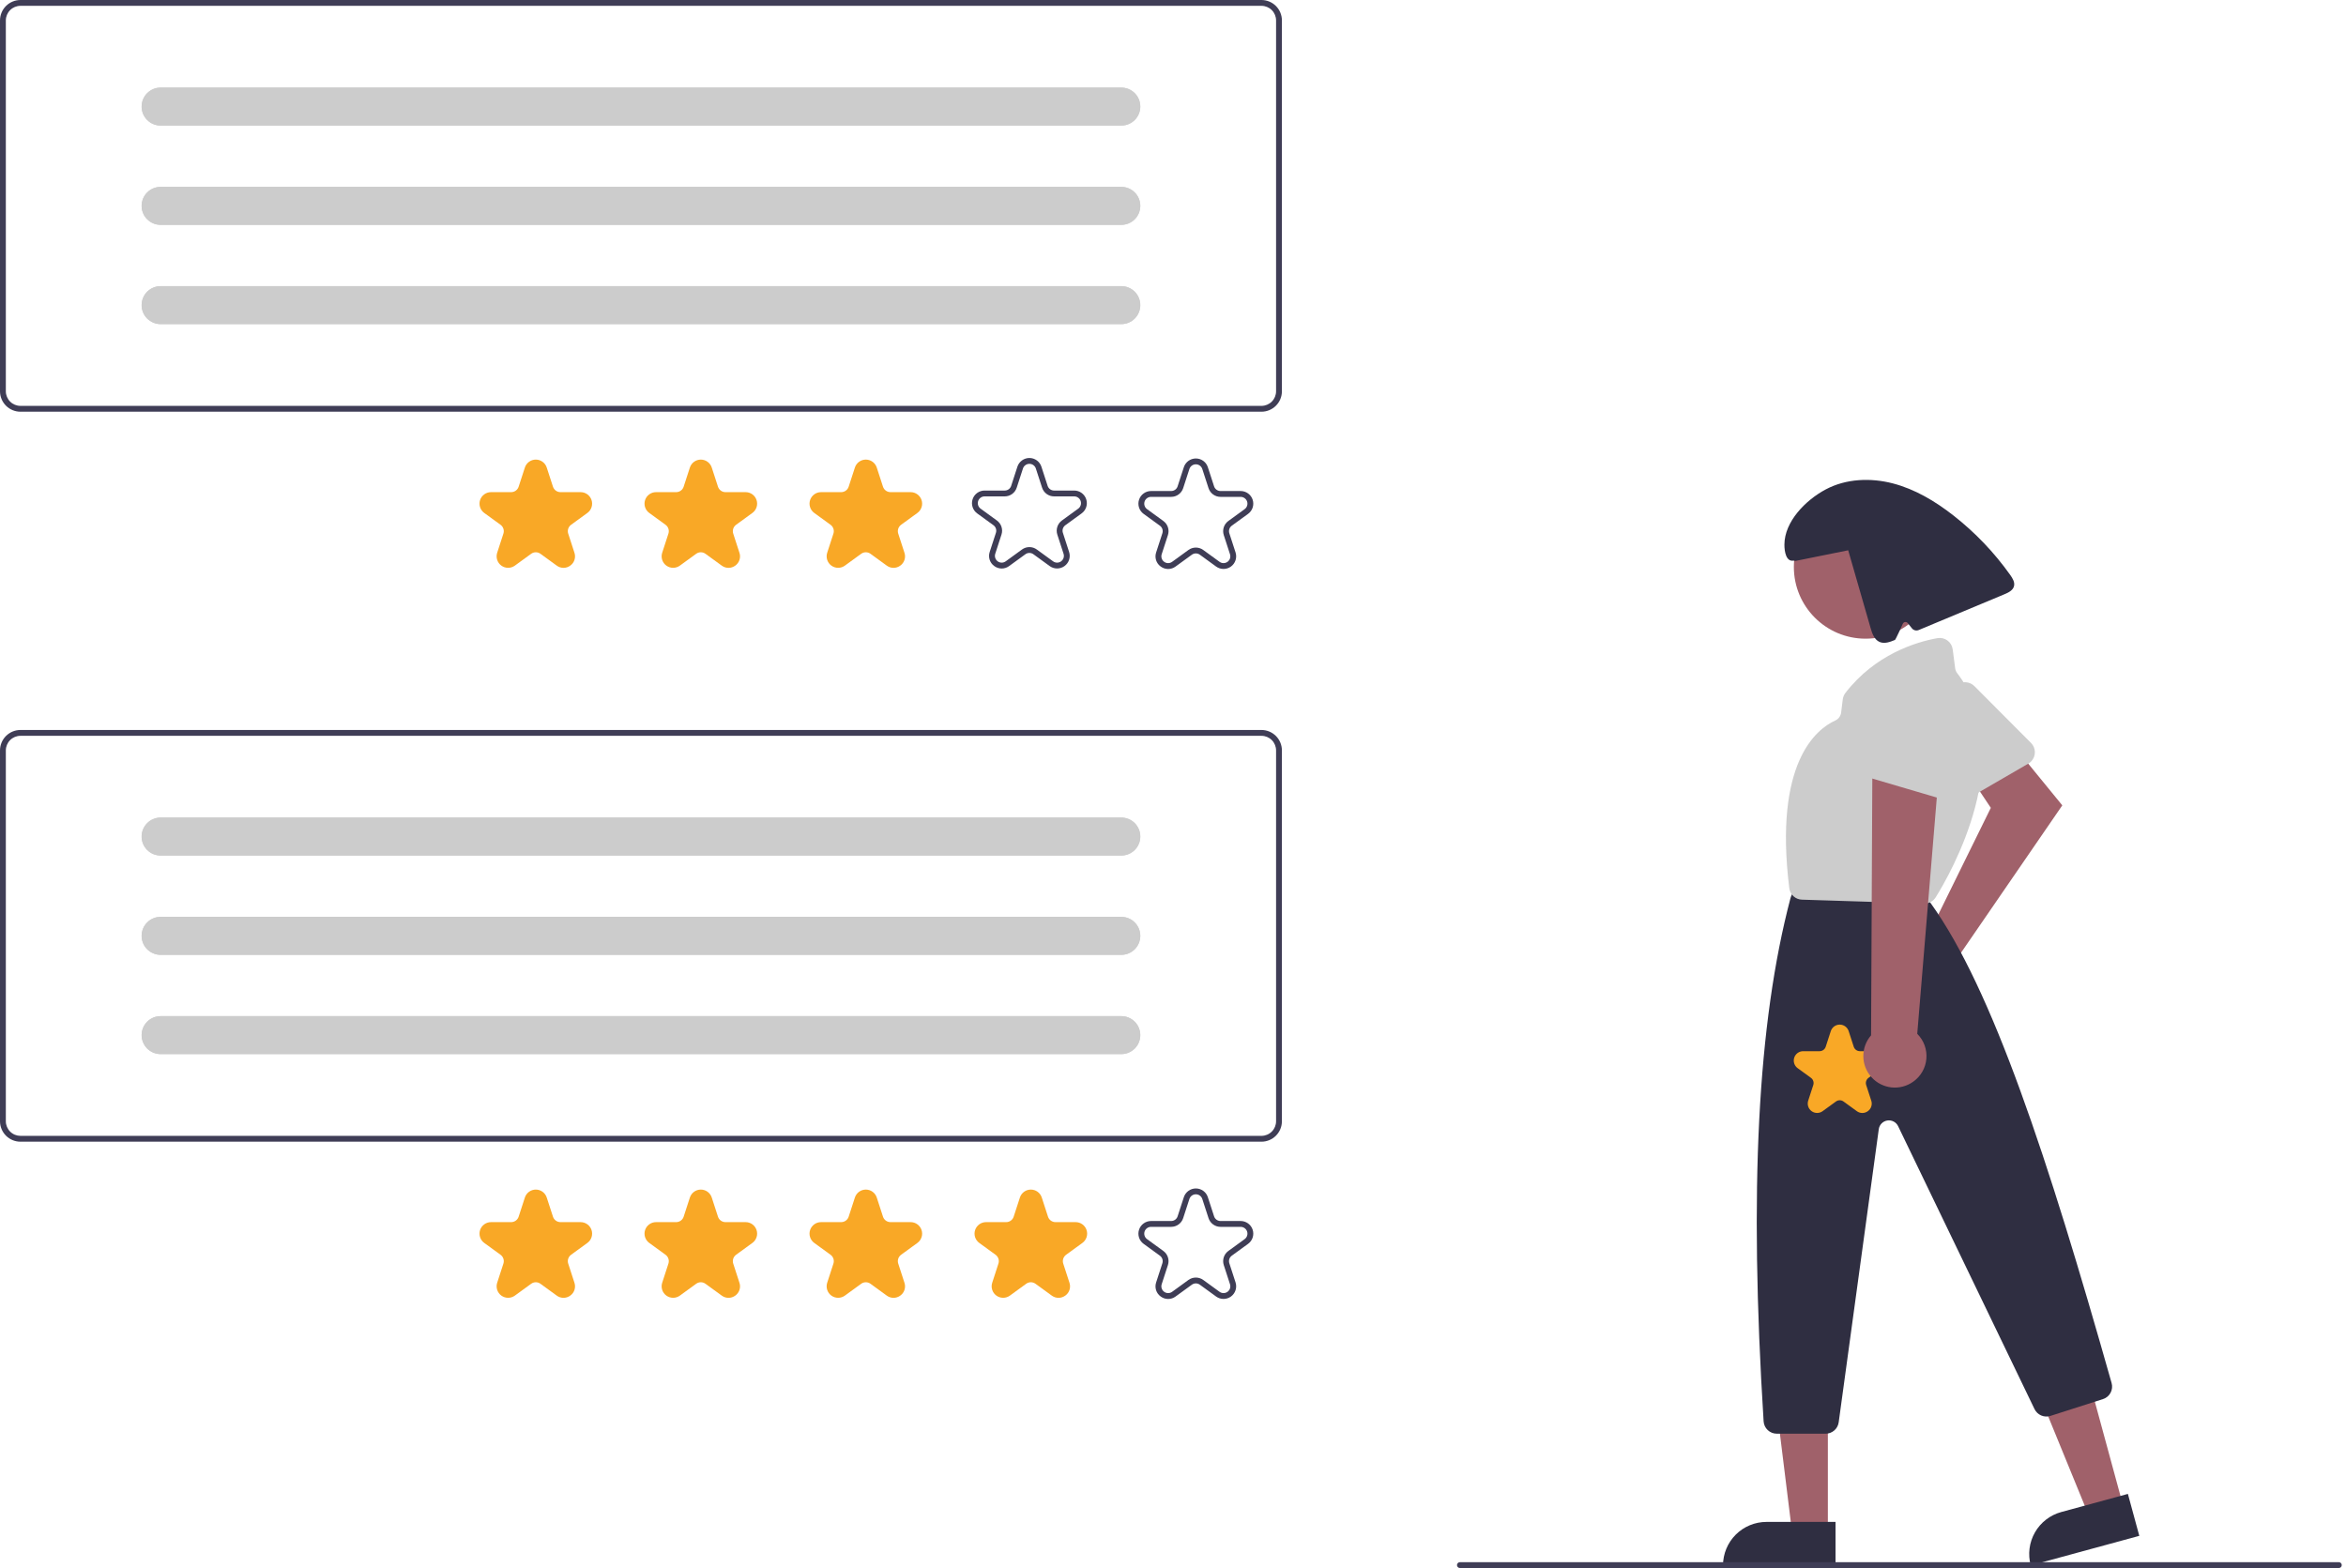<svg width="383" height="256" viewBox="0 0 383 256" fill="none" xmlns="http://www.w3.org/2000/svg">
    <g clip-path="url(#clip0_891_87538)">
        <path d="M313.802 153.268C314.055 153.192 314.314 153.137 314.575 153.102L325.015 131.89L321.827 127.112L328.41 121.359L336.684 131.485L319.832 156.011C320.246 156.939 320.369 157.971 320.183 158.97C319.997 159.969 319.511 160.887 318.79 161.603C318.069 162.319 317.147 162.799 316.147 162.978C315.147 163.158 314.116 163.028 313.192 162.607C312.267 162.187 311.492 161.494 310.97 160.622C310.449 159.751 310.205 158.741 310.271 157.727C310.337 156.713 310.711 155.743 311.341 154.947C311.972 154.15 312.831 153.565 313.802 153.268V153.268Z"
              fill="#A0616A"/>
        <path d="M331.623 124.289C331.481 124.439 331.318 124.567 331.139 124.671L320.458 130.863C320.201 131.012 319.916 131.106 319.621 131.139C319.326 131.172 319.028 131.144 318.744 131.055C318.461 130.967 318.199 130.821 317.975 130.627C317.751 130.432 317.57 130.193 317.443 129.925L312.248 118.949C312.027 118.487 311.979 117.962 312.114 117.467C312.248 116.973 312.556 116.544 312.981 116.258L319.602 111.754C320.015 111.473 320.514 111.345 321.012 111.392C321.509 111.44 321.975 111.659 322.328 112.013L331.583 121.301C331.976 121.696 332.201 122.229 332.208 122.786C332.216 123.344 332.006 123.883 331.623 124.289H331.623Z"
              fill="#CCCCCC"/>
        <path d="M346.621 245.842L340.982 247.377L332.379 226.355L340.703 224.09L346.621 245.842Z" fill="#A0616A"/>
        <path d="M336.515 246.859L347.391 243.9L349.254 250.748L331.53 255.571C331.285 254.671 331.22 253.733 331.338 252.808C331.456 251.884 331.755 250.992 332.218 250.183C332.681 249.374 333.299 248.664 334.036 248.094C334.773 247.524 335.615 247.104 336.515 246.859V246.859Z"
              fill="#2F2E41"/>
        <path d="M298.41 250.145L292.566 250.145L289.785 227.602L298.411 227.602L298.41 250.145Z" fill="#A0616A"/>
        <path d="M288.391 248.473H299.662V255.57H281.294C281.294 254.638 281.477 253.715 281.834 252.854C282.191 251.993 282.713 251.21 283.372 250.551C284.031 249.892 284.814 249.37 285.675 249.013C286.536 248.656 287.459 248.473 288.391 248.473Z"
              fill="#2F2E41"/>
        <path d="M304.567 104.273C311.034 104.273 316.276 99.031 316.276 92.564C316.276 86.098 311.034 80.856 304.567 80.856C298.101 80.856 292.859 86.098 292.859 92.564C292.859 99.031 298.101 104.273 304.567 104.273Z"
              fill="#A0616A"/>
        <path d="M298.052 234.069H290.065C289.519 234.068 288.994 233.86 288.596 233.486C288.198 233.112 287.957 232.601 287.922 232.056C285.542 194.223 286.934 167.084 292.303 146.65C292.327 146.56 292.356 146.473 292.39 146.387L292.818 145.317C292.976 144.919 293.25 144.576 293.606 144.336C293.961 144.095 294.381 143.967 294.81 143.969H311.234C311.543 143.969 311.849 144.035 312.13 144.165C312.411 144.294 312.661 144.483 312.862 144.718L315.093 147.321C315.137 147.371 315.178 147.423 315.217 147.478C325.276 161.506 334.291 188.931 344.732 225.793C344.886 226.329 344.825 226.903 344.561 227.395C344.298 227.886 343.853 228.255 343.321 228.423L334.738 231.169C334.245 231.325 333.713 231.298 333.239 231.094C332.764 230.89 332.378 230.522 332.152 230.058L309.878 183.86C309.722 183.537 309.467 183.273 309.149 183.107C308.832 182.94 308.469 182.881 308.115 182.937C307.761 182.993 307.434 183.161 307.183 183.417C306.932 183.673 306.771 184.003 306.722 184.358L300.178 232.215C300.106 232.728 299.851 233.198 299.461 233.538C299.07 233.879 298.57 234.068 298.052 234.069V234.069Z"
              fill="#2F2E41"/>
        <path d="M314.193 147.512C314.17 147.512 314.148 147.512 314.125 147.511L294.175 146.881C293.662 146.867 293.172 146.669 292.793 146.322C292.414 145.976 292.172 145.506 292.112 144.996C289.583 124.525 296.519 119.041 299.618 117.634C299.877 117.517 300.101 117.335 300.269 117.106C300.438 116.877 300.544 116.608 300.577 116.326L300.845 114.18C300.891 113.801 301.038 113.441 301.269 113.138C306.129 106.843 312.764 104.827 316.287 104.186C316.573 104.135 316.866 104.142 317.149 104.207C317.432 104.273 317.698 104.395 317.933 104.567C318.167 104.738 318.364 104.956 318.511 105.206C318.659 105.456 318.754 105.733 318.791 106.021L319.192 109.102C319.233 109.396 319.351 109.674 319.533 109.909C329.667 123.158 318.377 142.72 316.01 146.507C315.817 146.814 315.549 147.068 315.231 147.244C314.913 147.419 314.556 147.512 314.193 147.512Z"
              fill="#CCCCCC"/>
        <path d="M328.191 93.88C325.579 90.202 322.447 86.923 318.892 84.145C315.937 81.837 312.648 79.865 309.02 78.922C305.391 77.979 301.383 78.139 298.072 79.899C294.761 81.659 291.338 85.155 291.317 88.904C291.311 90.109 291.617 91.738 292.804 91.53L293.147 91.575C296.008 90.997 298.87 90.419 301.731 89.841C302.95 94.071 304.168 98.3 305.387 102.53C305.644 103.421 305.989 104.418 306.835 104.798C307.632 105.156 308.553 104.819 309.359 104.482C309.492 104.427 310.631 101.869 310.631 101.869C310.66 101.789 310.709 101.718 310.774 101.664C310.84 101.609 310.918 101.573 311.002 101.559C311.085 101.545 311.171 101.554 311.251 101.584C311.33 101.614 311.4 101.665 311.453 101.731L312.13 102.577C312.259 102.739 312.437 102.854 312.638 102.906C312.839 102.957 313.05 102.941 313.241 102.862C317.908 100.914 322.574 98.966 327.241 97.018C327.885 96.749 328.606 96.397 328.793 95.724C328.973 95.078 328.578 94.426 328.191 93.88Z"
              fill="#2F2E41"/>
        <path d="M381.832 256H238.339C238.212 256 238.091 255.95 238.002 255.861C237.912 255.771 237.862 255.65 237.862 255.524C237.862 255.397 237.912 255.276 238.002 255.187C238.091 255.097 238.212 255.047 238.339 255.047H381.832C381.959 255.047 382.08 255.097 382.169 255.187C382.259 255.276 382.309 255.397 382.309 255.524C382.309 255.65 382.259 255.771 382.169 255.861C382.08 255.95 381.959 256 381.832 256Z"
              fill="#3F3D56"/>
        <path d="M304.039 181.709C303.715 181.708 303.399 181.604 303.138 181.411L300.968 179.835C300.788 179.703 300.571 179.632 300.348 179.632C300.125 179.632 299.908 179.703 299.728 179.835L297.558 181.411C297.296 181.601 296.981 181.704 296.658 181.704C296.334 181.704 296.019 181.601 295.757 181.411C295.496 181.221 295.301 180.953 295.201 180.645C295.101 180.338 295.101 180.006 295.201 179.699L296.03 177.148C296.099 176.936 296.099 176.707 296.03 176.495C295.961 176.283 295.827 176.099 295.646 175.968L293.476 174.391C293.214 174.201 293.02 173.933 292.92 173.625C292.82 173.318 292.82 172.986 292.92 172.678C293.02 172.371 293.215 172.103 293.476 171.913C293.738 171.722 294.053 171.62 294.377 171.62H297.059C297.282 171.62 297.499 171.55 297.679 171.419C297.86 171.288 297.994 171.103 298.062 170.891L298.891 168.34C298.991 168.032 299.186 167.764 299.448 167.574C299.709 167.384 300.025 167.281 300.348 167.281C300.672 167.281 300.987 167.384 301.249 167.574C301.51 167.764 301.705 168.032 301.805 168.34L302.634 170.891C302.703 171.103 302.837 171.288 303.017 171.419C303.197 171.55 303.415 171.62 303.638 171.62H306.32C306.643 171.62 306.959 171.722 307.22 171.913C307.482 172.103 307.677 172.371 307.777 172.678C307.877 172.986 307.877 173.318 307.777 173.625C307.677 173.933 307.482 174.201 307.22 174.391L305.05 175.968C304.87 176.098 304.735 176.283 304.666 176.495C304.597 176.707 304.598 176.936 304.667 177.148L305.496 179.699C305.6 180.006 305.601 180.339 305.501 180.647C305.401 180.955 305.204 181.223 304.939 181.411C304.678 181.604 304.363 181.708 304.039 181.709V181.709Z"
              fill="#F9A826"/>
        <path d="M312.332 176.61C312.945 176.18 313.456 175.621 313.83 174.972C314.203 174.323 314.43 173.6 314.494 172.854C314.558 172.108 314.457 171.358 314.2 170.655C313.942 169.952 313.533 169.314 313.003 168.786L316.708 124.035L305.675 125.553L305.465 169.032C304.637 169.983 304.187 171.204 304.199 172.465C304.212 173.725 304.686 174.937 305.533 175.871C306.379 176.805 307.539 177.396 308.792 177.533C310.045 177.669 311.305 177.34 312.332 176.61V176.61Z"
              fill="#A0616A"/>
        <path d="M317.429 130.48C317.222 130.48 317.017 130.45 316.819 130.391L304.974 126.907C304.689 126.824 304.425 126.682 304.198 126.491C303.971 126.3 303.786 126.064 303.655 125.797C303.524 125.531 303.449 125.241 303.436 124.944C303.423 124.648 303.472 124.352 303.579 124.075L307.962 112.751C308.145 112.273 308.494 111.876 308.945 111.634C309.396 111.391 309.919 111.319 310.419 111.43L318.244 113.131C318.732 113.237 319.168 113.511 319.477 113.904C319.785 114.298 319.946 114.787 319.933 115.286L319.568 128.392C319.553 128.95 319.321 129.48 318.922 129.869C318.522 130.259 317.987 130.478 317.429 130.48H317.429Z"
              fill="#CCCCCC"/>
        <path d="M205.944 186.398H3.337C2.452 186.397 1.604 186.045 0.978 185.419C0.353 184.793 0.001 183.945 0 183.061V122.517C0.001 121.632 0.353 120.784 0.978 120.158C1.604 119.533 2.452 119.181 3.337 119.18H205.944C206.829 119.181 207.677 119.533 208.303 120.158C208.928 120.784 209.28 121.632 209.281 122.517V183.061C209.28 183.945 208.928 184.793 208.303 185.419C207.677 186.045 206.829 186.397 205.944 186.398V186.398ZM3.337 120.133C2.705 120.134 2.099 120.385 1.652 120.832C1.206 121.279 0.954 121.885 0.953 122.517V183.061C0.954 183.692 1.206 184.298 1.652 184.745C2.099 185.192 2.705 185.443 3.337 185.444H205.944C206.576 185.443 207.182 185.192 207.629 184.745C208.076 184.298 208.327 183.692 208.328 183.061V122.517C208.327 121.885 208.076 121.279 207.629 120.832C207.182 120.385 206.576 120.134 205.944 120.133H3.337Z"
              fill="#3F3D56"/>
        <path d="M91.996 211.89C91.599 211.888 91.212 211.76 90.893 211.525L88.234 209.593C88.014 209.432 87.748 209.345 87.474 209.345C87.201 209.345 86.935 209.432 86.715 209.593L84.056 211.525C83.736 211.758 83.35 211.883 82.953 211.883C82.557 211.883 82.171 211.758 81.85 211.525C81.53 211.292 81.291 210.963 81.168 210.587C81.046 210.21 81.046 209.804 81.168 209.427L82.184 206.302C82.269 206.042 82.269 205.762 82.184 205.502C82.1 205.243 81.936 205.016 81.714 204.856L79.056 202.925C78.735 202.692 78.497 202.363 78.374 201.986C78.252 201.61 78.252 201.204 78.374 200.827C78.496 200.45 78.735 200.121 79.056 199.888C79.376 199.655 79.763 199.53 80.159 199.53H83.445C83.718 199.53 83.984 199.444 84.205 199.284C84.426 199.123 84.59 198.897 84.674 198.637L85.689 195.512C85.812 195.135 86.051 194.806 86.371 194.573C86.692 194.34 87.078 194.215 87.474 194.215C87.871 194.215 88.257 194.34 88.578 194.573C88.898 194.806 89.137 195.135 89.259 195.512L90.275 198.637C90.359 198.897 90.523 199.123 90.744 199.284C90.965 199.444 91.231 199.53 91.504 199.53H94.79C95.186 199.53 95.572 199.655 95.893 199.888C96.214 200.121 96.452 200.45 96.575 200.827C96.697 201.204 96.697 201.61 96.575 201.986C96.452 202.363 96.214 202.692 95.893 202.925L93.235 204.856C93.013 205.016 92.849 205.243 92.764 205.502C92.68 205.762 92.68 206.042 92.765 206.302L93.781 209.427C93.907 209.803 93.91 210.211 93.787 210.589C93.664 210.966 93.423 211.295 93.099 211.525C92.779 211.76 92.393 211.888 91.996 211.89V211.89Z"
              fill="#F9A826"/>
        <path d="M118.935 211.89C118.537 211.888 118.151 211.76 117.831 211.525L115.173 209.593C114.952 209.432 114.686 209.345 114.413 209.345C114.14 209.345 113.874 209.432 113.654 209.593L110.995 211.525C110.675 211.758 110.288 211.883 109.892 211.883C109.496 211.883 109.11 211.758 108.789 211.525C108.468 211.292 108.23 210.963 108.107 210.587C107.985 210.21 107.985 209.804 108.107 209.427L109.123 206.302C109.207 206.042 109.208 205.762 109.123 205.502C109.039 205.243 108.874 205.016 108.653 204.856L105.995 202.925C105.674 202.692 105.435 202.363 105.313 201.986C105.191 201.61 105.191 201.204 105.313 200.827C105.436 200.45 105.674 200.121 105.995 199.888C106.315 199.655 106.702 199.53 107.098 199.53H110.384C110.657 199.53 110.923 199.444 111.144 199.284C111.365 199.123 111.529 198.897 111.613 198.637L112.628 195.512C112.751 195.135 112.99 194.806 113.31 194.573C113.631 194.34 114.017 194.215 114.413 194.215C114.81 194.215 115.196 194.34 115.516 194.573C115.837 194.806 116.076 195.135 116.198 195.512L117.213 198.637C117.297 198.897 117.462 199.123 117.683 199.284C117.904 199.444 118.17 199.53 118.443 199.53H121.729C122.125 199.53 122.511 199.655 122.832 199.888C123.152 200.121 123.391 200.45 123.514 200.827C123.636 201.204 123.636 201.61 123.514 201.986C123.391 202.363 123.153 202.692 122.832 202.925L120.174 204.856C119.952 205.016 119.788 205.243 119.703 205.502C119.619 205.762 119.619 206.042 119.704 206.302L120.719 209.427C120.846 209.803 120.849 210.211 120.726 210.589C120.603 210.966 120.362 211.295 120.038 211.525C119.718 211.76 119.332 211.888 118.935 211.89V211.89Z"
              fill="#F9A826"/>
        <path d="M145.873 211.89C145.476 211.888 145.09 211.76 144.77 211.525L142.112 209.593C141.891 209.433 141.625 209.346 141.352 209.346C141.079 209.346 140.813 209.433 140.592 209.593L137.934 211.525C137.613 211.758 137.227 211.883 136.831 211.883C136.435 211.883 136.048 211.758 135.728 211.525C135.407 211.292 135.169 210.963 135.046 210.586C134.924 210.21 134.924 209.804 135.046 209.427L136.061 206.302C136.146 206.042 136.146 205.762 136.062 205.502C135.978 205.243 135.813 205.016 135.592 204.856L132.933 202.925C132.613 202.692 132.374 202.363 132.252 201.986C132.129 201.61 132.129 201.204 132.252 200.827C132.374 200.45 132.613 200.121 132.933 199.888C133.254 199.655 133.64 199.53 134.037 199.53H137.322C137.596 199.53 137.862 199.444 138.083 199.284C138.304 199.123 138.468 198.897 138.552 198.637L139.567 195.512C139.69 195.135 139.928 194.806 140.249 194.573C140.57 194.34 140.956 194.215 141.352 194.215C141.748 194.215 142.135 194.34 142.455 194.573C142.776 194.806 143.014 195.135 143.137 195.512L144.152 198.637C144.236 198.897 144.4 199.123 144.621 199.284C144.842 199.444 145.109 199.53 145.382 199.53H148.668C149.064 199.53 149.45 199.655 149.771 199.888C150.091 200.121 150.33 200.45 150.452 200.827C150.575 201.204 150.575 201.61 150.452 201.986C150.33 202.363 150.091 202.692 149.771 202.925L147.112 204.856C146.891 205.016 146.726 205.243 146.642 205.502C146.558 205.762 146.558 206.042 146.643 206.302L147.658 209.427C147.785 209.803 147.787 210.211 147.664 210.589C147.542 210.966 147.3 211.295 146.976 211.525C146.657 211.76 146.27 211.888 145.873 211.89V211.89Z"
              fill="#F9A826"/>
        <path d="M172.812 211.89C172.415 211.888 172.029 211.76 171.709 211.525L169.051 209.593C168.83 209.432 168.564 209.345 168.291 209.345C168.018 209.345 167.752 209.432 167.531 209.593L164.873 211.525C164.552 211.758 164.166 211.883 163.77 211.883C163.373 211.883 162.987 211.758 162.667 211.525C162.346 211.292 162.107 210.963 161.985 210.586C161.862 210.21 161.862 209.804 161.985 209.427L163 206.302C163.085 206.042 163.085 205.762 163.001 205.502C162.917 205.243 162.752 205.017 162.531 204.856L159.872 202.925C159.552 202.692 159.313 202.363 159.19 201.986C159.068 201.61 159.068 201.204 159.191 200.827C159.313 200.45 159.552 200.121 159.872 199.888C160.193 199.655 160.579 199.53 160.975 199.53H164.261C164.534 199.53 164.8 199.444 165.021 199.284C165.242 199.123 165.407 198.897 165.491 198.637L166.506 195.512C166.628 195.135 166.867 194.806 167.188 194.573C167.508 194.34 167.894 194.215 168.291 194.215C168.687 194.215 169.073 194.34 169.394 194.573C169.715 194.806 169.953 195.135 170.076 195.512L171.091 198.637C171.175 198.897 171.339 199.123 171.56 199.284C171.781 199.444 172.047 199.53 172.32 199.53H175.606C176.003 199.53 176.389 199.655 176.709 199.888C177.03 200.121 177.269 200.45 177.391 200.827C177.513 201.204 177.513 201.61 177.391 201.986C177.269 202.363 177.03 202.692 176.709 202.925L174.051 204.856C173.83 205.016 173.665 205.243 173.581 205.502C173.496 205.762 173.497 206.042 173.581 206.302L174.597 209.427C174.724 209.803 174.726 210.211 174.603 210.589C174.481 210.966 174.239 211.295 173.915 211.525C173.596 211.76 173.209 211.888 172.812 211.89V211.89Z"
              fill="#F9A826"/>
        <path d="M190.708 212.076C190.272 212.074 189.848 211.934 189.497 211.675C189.141 211.423 188.876 211.062 188.741 210.647C188.606 210.232 188.609 209.784 188.748 209.37L189.764 206.245C189.836 206.023 189.836 205.783 189.764 205.561C189.692 205.338 189.551 205.144 189.361 205.007L186.703 203.075C186.35 202.819 186.088 202.459 185.954 202.045C185.819 201.631 185.819 201.185 185.954 200.771C186.088 200.356 186.35 199.996 186.703 199.74C187.055 199.484 187.479 199.346 187.914 199.346H191.2C191.434 199.347 191.662 199.273 191.852 199.135C192.041 198.998 192.182 198.803 192.254 198.581L193.269 195.456C193.404 195.042 193.666 194.681 194.018 194.425C194.37 194.169 194.795 194.031 195.23 194.031C195.665 194.031 196.089 194.169 196.442 194.425C196.794 194.681 197.056 195.042 197.19 195.456L198.206 198.581C198.278 198.803 198.418 198.998 198.608 199.135C198.797 199.273 199.025 199.347 199.259 199.346H202.545C202.981 199.346 203.405 199.484 203.757 199.74C204.109 199.996 204.371 200.357 204.506 200.771C204.64 201.185 204.64 201.631 204.506 202.045C204.371 202.459 204.109 202.819 203.757 203.075L201.099 205.007C200.909 205.144 200.768 205.338 200.695 205.56C200.623 205.783 200.623 206.023 200.696 206.245L201.712 209.37C201.846 209.784 201.846 210.23 201.711 210.644C201.577 211.058 201.315 211.419 200.963 211.675C200.61 211.931 200.186 212.069 199.751 212.069C199.316 212.069 198.891 211.931 198.539 211.675L195.881 209.744C195.692 209.606 195.464 209.531 195.23 209.531C194.996 209.531 194.768 209.606 194.579 209.744L191.92 211.675C191.569 211.934 191.145 212.075 190.708 212.076V212.076ZM195.23 208.578C195.665 208.578 196.089 208.716 196.441 208.972L199.1 210.904C199.289 211.041 199.517 211.115 199.751 211.115C199.985 211.116 200.213 211.041 200.402 210.904C200.592 210.766 200.732 210.572 200.805 210.35C200.877 210.127 200.877 209.888 200.805 209.665L199.789 206.54C199.654 206.126 199.654 205.68 199.788 205.266C199.923 204.852 200.185 204.491 200.538 204.235L203.196 202.304C203.386 202.166 203.527 201.972 203.599 201.75C203.671 201.527 203.671 201.288 203.599 201.065C203.527 200.843 203.386 200.649 203.196 200.511C203.007 200.374 202.779 200.3 202.545 200.3H199.259C198.824 200.3 198.399 200.163 198.047 199.907C197.695 199.651 197.433 199.29 197.299 198.875L196.283 195.75C196.211 195.528 196.07 195.334 195.881 195.196C195.692 195.059 195.464 194.985 195.23 194.985C194.996 194.985 194.768 195.059 194.578 195.196C194.389 195.334 194.248 195.528 194.176 195.75L193.161 198.875C193.027 199.29 192.765 199.651 192.412 199.907C192.06 200.163 191.636 200.3 191.2 200.3H187.914C187.68 200.3 187.452 200.374 187.263 200.511C187.074 200.649 186.933 200.843 186.86 201.065C186.788 201.288 186.788 201.527 186.86 201.75C186.933 201.972 187.074 202.166 187.263 202.304L189.921 204.235C190.274 204.491 190.537 204.852 190.671 205.266C190.806 205.68 190.806 206.126 190.67 206.54L189.655 209.665C189.582 209.888 189.582 210.127 189.655 210.35C189.727 210.572 189.868 210.766 190.057 210.904C190.247 211.041 190.474 211.115 190.708 211.115C190.942 211.115 191.17 211.041 191.36 210.904L194.018 208.972C194.37 208.716 194.794 208.578 195.23 208.578V208.578Z"
              fill="#3F3D56"/>
        <path d="M26.22 133.48C25.398 133.48 24.61 133.807 24.029 134.388C23.448 134.969 23.121 135.757 23.121 136.579C23.121 137.401 23.448 138.189 24.029 138.77C24.61 139.351 25.398 139.678 26.22 139.678H183.062C183.883 139.678 184.671 139.351 185.253 138.77C185.834 138.189 186.16 137.401 186.16 136.579C186.16 135.757 185.834 134.969 185.253 134.388C184.671 133.807 183.883 133.48 183.062 133.48H26.22Z"
              fill="#CCCCCC"/>
        <path d="M26.22 149.691C25.398 149.691 24.61 150.018 24.029 150.599C23.448 151.18 23.121 151.968 23.121 152.79C23.121 153.612 23.448 154.4 24.029 154.981C24.61 155.562 25.398 155.889 26.22 155.889H183.062C183.883 155.889 184.671 155.562 185.253 154.981C185.834 154.4 186.16 153.612 186.16 152.79C186.16 151.968 185.834 151.18 185.253 150.599C184.671 150.018 183.883 149.691 183.062 149.691H26.22Z"
              fill="#CCCCCC"/>
        <path d="M26.22 165.898C25.398 165.898 24.61 166.225 24.029 166.806C23.448 167.387 23.121 168.175 23.121 168.997C23.121 169.819 23.448 170.607 24.029 171.188C24.61 171.769 25.398 172.096 26.22 172.096H183.062C183.883 172.096 184.671 171.769 185.253 171.188C185.834 170.607 186.16 169.819 186.16 168.997C186.16 168.175 185.834 167.387 185.253 166.806C184.671 166.225 183.883 165.898 183.062 165.898H26.22Z"
              fill="#CCCCCC"/>
        <path d="M26.22 133.48C25.398 133.48 24.61 133.807 24.029 134.388C23.448 134.969 23.121 135.757 23.121 136.579C23.121 137.401 23.448 138.189 24.029 138.77C24.61 139.351 25.398 139.678 26.22 139.678H183.062C183.883 139.678 184.671 139.351 185.253 138.77C185.834 138.189 186.16 137.401 186.16 136.579C186.16 135.757 185.834 134.969 185.253 134.388C184.671 133.807 183.883 133.48 183.062 133.48H26.22Z"
              fill="#CCCCCC"/>
        <path d="M26.22 149.691C25.398 149.691 24.61 150.018 24.029 150.599C23.448 151.18 23.121 151.968 23.121 152.79C23.121 153.612 23.448 154.4 24.029 154.981C24.61 155.562 25.398 155.889 26.22 155.889H183.062C183.883 155.889 184.671 155.562 185.253 154.981C185.834 154.4 186.16 153.612 186.16 152.79C186.16 151.968 185.834 151.18 185.253 150.599C184.671 150.018 183.883 149.691 183.062 149.691H26.22Z"
              fill="#CCCCCC"/>
        <path d="M26.22 165.898C25.398 165.898 24.61 166.225 24.029 166.806C23.448 167.387 23.121 168.175 23.121 168.997C23.121 169.819 23.448 170.607 24.029 171.188C24.61 171.769 25.398 172.096 26.22 172.096H183.062C183.883 172.096 184.671 171.769 185.253 171.188C185.834 170.607 186.16 169.819 186.16 168.997C186.16 168.175 185.834 167.387 185.253 166.806C184.671 166.225 183.883 165.898 183.062 165.898H26.22Z"
              fill="#CCCCCC"/>
        <path d="M205.944 67.218H3.337C2.452 67.217 1.604 66.865 0.978 66.239C0.353 65.614 0.001 64.766 0 63.881V3.337C0.001 2.452 0.353 1.604 0.978 0.978C1.604 0.353 2.452 0.001 3.337 0H205.944C206.829 0.001 207.677 0.353 208.303 0.978C208.928 1.604 209.28 2.452 209.281 3.337V63.881C209.28 64.766 208.928 65.614 208.303 66.239C207.677 66.865 206.829 67.217 205.944 67.218ZM3.337 0.953C2.705 0.954 2.099 1.206 1.652 1.652C1.206 2.099 0.954 2.705 0.953 3.337V63.881C0.954 64.513 1.206 65.119 1.652 65.566C2.099 66.012 2.705 66.264 3.337 66.264H205.944C206.576 66.264 207.182 66.012 207.629 65.566C208.076 65.119 208.327 64.513 208.328 63.881V3.337C208.327 2.705 208.076 2.099 207.629 1.652C207.182 1.206 206.576 0.954 205.944 0.953H3.337Z"
              fill="#3F3D56"/>
        <path d="M91.996 92.71C91.599 92.709 91.212 92.581 90.893 92.345L88.234 90.414C88.014 90.252 87.748 90.166 87.474 90.166C87.201 90.166 86.935 90.252 86.715 90.414L84.056 92.345C83.736 92.578 83.35 92.703 82.953 92.703C82.557 92.703 82.171 92.578 81.85 92.345C81.53 92.112 81.291 91.784 81.168 91.407C81.046 91.03 81.046 90.624 81.168 90.247L82.184 87.122C82.269 86.862 82.269 86.582 82.184 86.323C82.1 86.063 81.936 85.837 81.714 85.677L79.056 83.745C78.735 83.512 78.497 83.184 78.374 82.807C78.252 82.43 78.252 82.024 78.374 81.647C78.496 81.27 78.735 80.942 79.056 80.709C79.376 80.476 79.763 80.35 80.159 80.35H83.445C83.718 80.351 83.984 80.264 84.205 80.104C84.426 79.944 84.59 79.717 84.674 79.457L85.689 76.332C85.812 75.955 86.051 75.627 86.371 75.394C86.692 75.161 87.078 75.035 87.474 75.035C87.871 75.035 88.257 75.161 88.578 75.394C88.898 75.627 89.137 75.955 89.259 76.332L90.275 79.457C90.359 79.717 90.523 79.944 90.744 80.104C90.965 80.264 91.231 80.351 91.504 80.35H94.79C95.186 80.35 95.572 80.476 95.893 80.709C96.214 80.942 96.452 81.27 96.575 81.647C96.697 82.024 96.697 82.43 96.575 82.807C96.452 83.184 96.214 83.512 95.893 83.745L93.235 85.677C93.013 85.837 92.849 86.063 92.764 86.323C92.68 86.582 92.68 86.862 92.765 87.122L93.781 90.247C93.907 90.624 93.91 91.031 93.787 91.409C93.664 91.787 93.423 92.115 93.099 92.345C92.779 92.581 92.393 92.709 91.996 92.71Z"
              fill="#F9A826"/>
        <path d="M118.935 92.71C118.537 92.709 118.151 92.581 117.831 92.345L115.173 90.414C114.952 90.252 114.686 90.166 114.413 90.166C114.14 90.166 113.874 90.252 113.654 90.414L110.995 92.345C110.675 92.578 110.288 92.703 109.892 92.703C109.496 92.703 109.11 92.578 108.789 92.345C108.468 92.112 108.23 91.784 108.107 91.407C107.985 91.03 107.985 90.624 108.107 90.247L109.123 87.122C109.207 86.862 109.208 86.582 109.123 86.323C109.039 86.063 108.874 85.837 108.653 85.677L105.995 83.745C105.674 83.512 105.435 83.184 105.313 82.807C105.191 82.43 105.191 82.024 105.313 81.647C105.436 81.27 105.674 80.942 105.995 80.709C106.315 80.476 106.702 80.35 107.098 80.35H110.384C110.657 80.351 110.923 80.264 111.144 80.104C111.365 79.944 111.529 79.717 111.613 79.457L112.628 76.332C112.751 75.955 112.99 75.627 113.31 75.394C113.631 75.161 114.017 75.035 114.413 75.035C114.81 75.035 115.196 75.161 115.516 75.394C115.837 75.627 116.076 75.955 116.198 76.332L117.213 79.457C117.297 79.717 117.462 79.944 117.683 80.104C117.904 80.265 118.17 80.351 118.443 80.35H121.729C122.125 80.35 122.511 80.476 122.832 80.709C123.152 80.942 123.391 81.27 123.514 81.647C123.636 82.024 123.636 82.43 123.514 82.807C123.391 83.184 123.153 83.512 122.832 83.745L120.174 85.677C119.952 85.837 119.788 86.063 119.703 86.323C119.619 86.582 119.619 86.862 119.704 87.122L120.719 90.247C120.846 90.624 120.849 91.031 120.726 91.409C120.603 91.787 120.362 92.115 120.038 92.345C119.718 92.581 119.332 92.709 118.935 92.71V92.71Z"
              fill="#F9A826"/>
        <path d="M145.873 92.71C145.476 92.709 145.09 92.581 144.77 92.345L142.112 90.414C141.891 90.253 141.625 90.166 141.352 90.166C141.079 90.166 140.813 90.253 140.592 90.414L137.934 92.345C137.613 92.578 137.227 92.703 136.831 92.703C136.435 92.703 136.048 92.578 135.728 92.345C135.407 92.112 135.169 91.784 135.046 91.407C134.924 91.03 134.924 90.624 135.046 90.247L136.061 87.122C136.146 86.862 136.146 86.582 136.062 86.323C135.978 86.063 135.813 85.837 135.592 85.677L132.933 83.745C132.613 83.512 132.374 83.184 132.252 82.807C132.129 82.43 132.129 82.024 132.252 81.647C132.374 81.27 132.613 80.942 132.933 80.709C133.254 80.476 133.64 80.35 134.037 80.35H137.322C137.596 80.351 137.862 80.264 138.083 80.104C138.304 79.944 138.468 79.717 138.552 79.457L139.567 76.332C139.69 75.955 139.928 75.627 140.249 75.394C140.57 75.161 140.956 75.035 141.352 75.035C141.748 75.035 142.135 75.161 142.455 75.394C142.776 75.627 143.014 75.955 143.137 76.332L144.152 79.457C144.236 79.717 144.4 79.944 144.621 80.104C144.842 80.264 145.109 80.351 145.382 80.35H148.668C149.064 80.35 149.45 80.476 149.771 80.709C150.091 80.942 150.33 81.27 150.452 81.647C150.575 82.024 150.575 82.43 150.452 82.807C150.33 83.184 150.091 83.512 149.771 83.745L147.112 85.677C146.891 85.837 146.726 86.063 146.642 86.323C146.558 86.582 146.558 86.862 146.643 87.122L147.658 90.247C147.785 90.624 147.787 91.031 147.664 91.409C147.542 91.787 147.3 92.115 146.976 92.345C146.657 92.581 146.27 92.709 145.873 92.71V92.71Z"
              fill="#F9A826"/>
        <path d="M190.708 92.897C190.272 92.895 189.848 92.754 189.497 92.496C189.141 92.243 188.876 91.882 188.741 91.467C188.606 91.052 188.609 90.604 188.748 90.191L189.764 87.066C189.836 86.843 189.836 86.603 189.764 86.381C189.692 86.158 189.551 85.964 189.361 85.827L186.703 83.896C186.35 83.64 186.088 83.279 185.954 82.865C185.819 82.451 185.819 82.005 185.954 81.591C186.088 81.177 186.35 80.816 186.703 80.56C187.055 80.304 187.479 80.166 187.914 80.166H191.2C191.434 80.167 191.662 80.093 191.852 79.956C192.041 79.818 192.182 79.624 192.254 79.401L193.269 76.276C193.404 75.862 193.666 75.501 194.018 75.245C194.37 74.989 194.795 74.852 195.23 74.852C195.665 74.852 196.089 74.989 196.442 75.245C196.794 75.501 197.056 75.862 197.19 76.276L198.206 79.401C198.278 79.624 198.418 79.818 198.608 79.955C198.797 80.093 199.025 80.167 199.259 80.166H202.545C202.981 80.167 203.405 80.304 203.757 80.56C204.109 80.816 204.371 81.177 204.506 81.591C204.64 82.005 204.64 82.451 204.506 82.865C204.371 83.279 204.109 83.64 203.757 83.896L201.099 85.827C200.909 85.964 200.768 86.158 200.695 86.381C200.623 86.603 200.623 86.843 200.696 87.066L201.712 90.191C201.846 90.605 201.846 91.051 201.711 91.465C201.577 91.879 201.315 92.24 200.963 92.495C200.61 92.751 200.186 92.889 199.751 92.889C199.316 92.889 198.891 92.751 198.539 92.495L195.881 90.564C195.692 90.426 195.464 90.352 195.23 90.352C194.996 90.352 194.768 90.426 194.579 90.564L191.92 92.495C191.569 92.754 191.145 92.895 190.708 92.897V92.897ZM195.23 89.398C195.665 89.398 196.089 89.536 196.441 89.793L199.1 91.724C199.289 91.862 199.517 91.936 199.751 91.936C199.985 91.936 200.213 91.862 200.402 91.724C200.592 91.587 200.732 91.393 200.805 91.17C200.877 90.948 200.877 90.708 200.805 90.486L199.789 87.361C199.654 86.947 199.654 86.5 199.788 86.086C199.923 85.672 200.185 85.311 200.538 85.056L203.196 83.124C203.386 82.987 203.527 82.793 203.599 82.57C203.671 82.348 203.671 82.108 203.599 81.885C203.527 81.663 203.386 81.469 203.196 81.332C203.007 81.194 202.779 81.12 202.545 81.12H199.259C198.824 81.121 198.399 80.983 198.047 80.727C197.695 80.471 197.433 80.11 197.299 79.696L196.283 76.571C196.211 76.348 196.07 76.154 195.881 76.017C195.692 75.879 195.464 75.805 195.23 75.805C194.996 75.805 194.768 75.879 194.578 76.017C194.389 76.154 194.248 76.348 194.176 76.571L193.161 79.696C193.027 80.11 192.765 80.471 192.412 80.727C192.06 80.983 191.636 81.121 191.2 81.12H187.914C187.68 81.12 187.452 81.194 187.263 81.332C187.074 81.469 186.933 81.663 186.86 81.885C186.788 82.108 186.788 82.348 186.86 82.57C186.933 82.793 187.074 82.987 187.263 83.124L189.921 85.056C190.274 85.311 190.537 85.672 190.671 86.086C190.806 86.5 190.806 86.947 190.67 87.361L189.655 90.486C189.582 90.708 189.582 90.948 189.655 91.17C189.727 91.393 189.868 91.587 190.057 91.724C190.247 91.862 190.474 91.936 190.708 91.936C190.942 91.936 191.17 91.862 191.36 91.724L194.018 89.793C194.37 89.536 194.794 89.398 195.23 89.398V89.398Z"
              fill="#3F3D56"/>
        <path d="M163.535 92.818C163.099 92.817 162.675 92.676 162.324 92.418C161.968 92.165 161.703 91.804 161.568 91.389C161.433 90.974 161.435 90.526 161.575 90.113L162.59 86.988C162.663 86.765 162.663 86.525 162.591 86.303C162.519 86.08 162.378 85.886 162.188 85.749L159.529 83.817C159.177 83.562 158.915 83.201 158.781 82.787C158.646 82.373 158.646 81.927 158.781 81.513C158.915 81.099 159.177 80.738 159.529 80.482C159.882 80.226 160.306 80.088 160.741 80.088H164.027C164.261 80.089 164.489 80.015 164.679 79.877C164.868 79.74 165.009 79.546 165.081 79.323L166.096 76.198C166.231 75.784 166.493 75.423 166.845 75.167C167.197 74.911 167.621 74.773 168.057 74.773C168.492 74.773 168.916 74.911 169.268 75.167C169.621 75.423 169.883 75.784 170.017 76.198L171.033 79.323C171.105 79.546 171.245 79.74 171.435 79.877C171.624 80.015 171.852 80.089 172.086 80.088H175.372C175.808 80.088 176.232 80.226 176.584 80.482C176.936 80.738 177.198 81.099 177.333 81.513C177.467 81.927 177.467 82.373 177.333 82.787C177.198 83.201 176.936 83.562 176.584 83.817L173.926 85.749C173.736 85.886 173.595 86.08 173.522 86.303C173.45 86.525 173.45 86.765 173.523 86.988L174.538 90.113C174.673 90.527 174.673 90.973 174.538 91.387C174.404 91.801 174.142 92.161 173.789 92.417C173.437 92.673 173.013 92.811 172.578 92.811C172.142 92.811 171.718 92.673 171.366 92.417L168.708 90.486C168.519 90.348 168.291 90.274 168.057 90.274C167.823 90.274 167.595 90.348 167.405 90.486L164.747 92.417C164.396 92.676 163.972 92.817 163.535 92.818V92.818ZM168.057 89.32C168.492 89.32 168.916 89.458 169.268 89.715L171.927 91.646C172.116 91.784 172.344 91.858 172.578 91.858C172.812 91.858 173.04 91.784 173.229 91.646C173.418 91.509 173.559 91.315 173.632 91.092C173.704 90.87 173.704 90.63 173.632 90.407L172.616 87.282C172.481 86.868 172.48 86.422 172.615 86.008C172.75 85.594 173.012 85.233 173.365 84.978L176.023 83.046C176.213 82.909 176.353 82.715 176.426 82.492C176.498 82.27 176.498 82.03 176.426 81.807C176.353 81.585 176.213 81.391 176.023 81.253C175.834 81.116 175.606 81.042 175.372 81.042H172.086C171.651 81.043 171.226 80.905 170.874 80.649C170.522 80.393 170.26 80.032 170.126 79.618L169.11 76.493C169.038 76.27 168.897 76.076 168.708 75.939C168.519 75.801 168.291 75.727 168.057 75.727C167.823 75.727 167.595 75.801 167.405 75.939C167.216 76.076 167.075 76.27 167.003 76.493L165.987 79.618C165.854 80.032 165.592 80.393 165.239 80.649C164.887 80.905 164.463 81.043 164.027 81.042H160.741C160.507 81.042 160.279 81.116 160.09 81.253C159.901 81.391 159.76 81.585 159.687 81.807C159.615 82.03 159.615 82.269 159.687 82.492C159.76 82.715 159.901 82.909 160.09 83.046L162.748 84.978C163.101 85.233 163.364 85.594 163.498 86.008C163.633 86.422 163.633 86.868 163.497 87.282L162.482 90.407C162.409 90.63 162.409 90.87 162.482 91.092C162.554 91.314 162.695 91.508 162.884 91.646C163.073 91.784 163.301 91.858 163.535 91.858C163.769 91.858 163.997 91.783 164.187 91.646L166.845 89.715C167.197 89.458 167.621 89.32 168.057 89.32V89.32Z"
              fill="#3F3D56"/>
        <path d="M26.22 14.301C25.398 14.301 24.61 14.627 24.029 15.208C23.448 15.79 23.121 16.578 23.121 17.399C23.121 18.221 23.448 19.009 24.029 19.591C24.61 20.172 25.398 20.498 26.22 20.498H183.062C183.883 20.498 184.671 20.172 185.253 19.591C185.834 19.009 186.16 18.221 186.16 17.399C186.16 16.578 185.834 15.79 185.253 15.208C184.671 14.627 183.883 14.301 183.062 14.301H26.22Z"
              fill="#CCCCCC"/>
        <path d="M26.22 30.512C25.398 30.512 24.61 30.838 24.029 31.419C23.448 32 23.121 32.789 23.121 33.61C23.121 34.432 23.448 35.22 24.029 35.801C24.61 36.383 25.398 36.709 26.22 36.709H183.062C183.883 36.709 184.671 36.383 185.253 35.801C185.834 35.22 186.16 34.432 186.16 33.61C186.16 32.789 185.834 32 185.253 31.419C184.671 30.838 183.883 30.512 183.062 30.512H26.22Z"
              fill="#CCCCCC"/>
        <path d="M26.22 46.719C25.398 46.719 24.61 47.045 24.029 47.626C23.448 48.208 23.121 48.996 23.121 49.817C23.121 50.639 23.448 51.427 24.029 52.009C24.61 52.59 25.398 52.916 26.22 52.916H183.062C183.883 52.916 184.671 52.59 185.253 52.009C185.834 51.427 186.16 50.639 186.16 49.817C186.16 48.996 185.834 48.208 185.253 47.626C184.671 47.045 183.883 46.719 183.062 46.719H26.22Z"
              fill="#CCCCCC"/>
        <path d="M26.22 14.301C25.398 14.301 24.61 14.627 24.029 15.208C23.448 15.79 23.121 16.578 23.121 17.399C23.121 18.221 23.448 19.009 24.029 19.591C24.61 20.172 25.398 20.498 26.22 20.498H183.062C183.883 20.498 184.671 20.172 185.253 19.591C185.834 19.009 186.16 18.221 186.16 17.399C186.16 16.578 185.834 15.79 185.253 15.208C184.671 14.627 183.883 14.301 183.062 14.301H26.22Z"
              fill="#CCCCCC"/>
        <path d="M26.22 30.512C25.398 30.512 24.61 30.838 24.029 31.419C23.448 32 23.121 32.789 23.121 33.61C23.121 34.432 23.448 35.22 24.029 35.801C24.61 36.383 25.398 36.709 26.22 36.709H183.062C183.883 36.709 184.671 36.383 185.253 35.801C185.834 35.22 186.16 34.432 186.16 33.61C186.16 32.789 185.834 32 185.253 31.419C184.671 30.838 183.883 30.512 183.062 30.512H26.22Z"
              fill="#CCCCCC"/>
        <path d="M26.22 46.719C25.398 46.719 24.61 47.045 24.029 47.626C23.448 48.208 23.121 48.996 23.121 49.817C23.121 50.639 23.448 51.427 24.029 52.009C24.61 52.59 25.398 52.916 26.22 52.916H183.062C183.883 52.916 184.671 52.59 185.253 52.009C185.834 51.427 186.16 50.639 186.16 49.817C186.16 48.996 185.834 48.208 185.253 47.626C184.671 47.045 183.883 46.719 183.062 46.719H26.22Z"
              fill="#CCCCCC"/>
    </g>
    <defs>
        <clipPath id="clip0_891_87538">
            <rect width="382.309" height="256" fill="white"/>
        </clipPath>
    </defs>
</svg>
